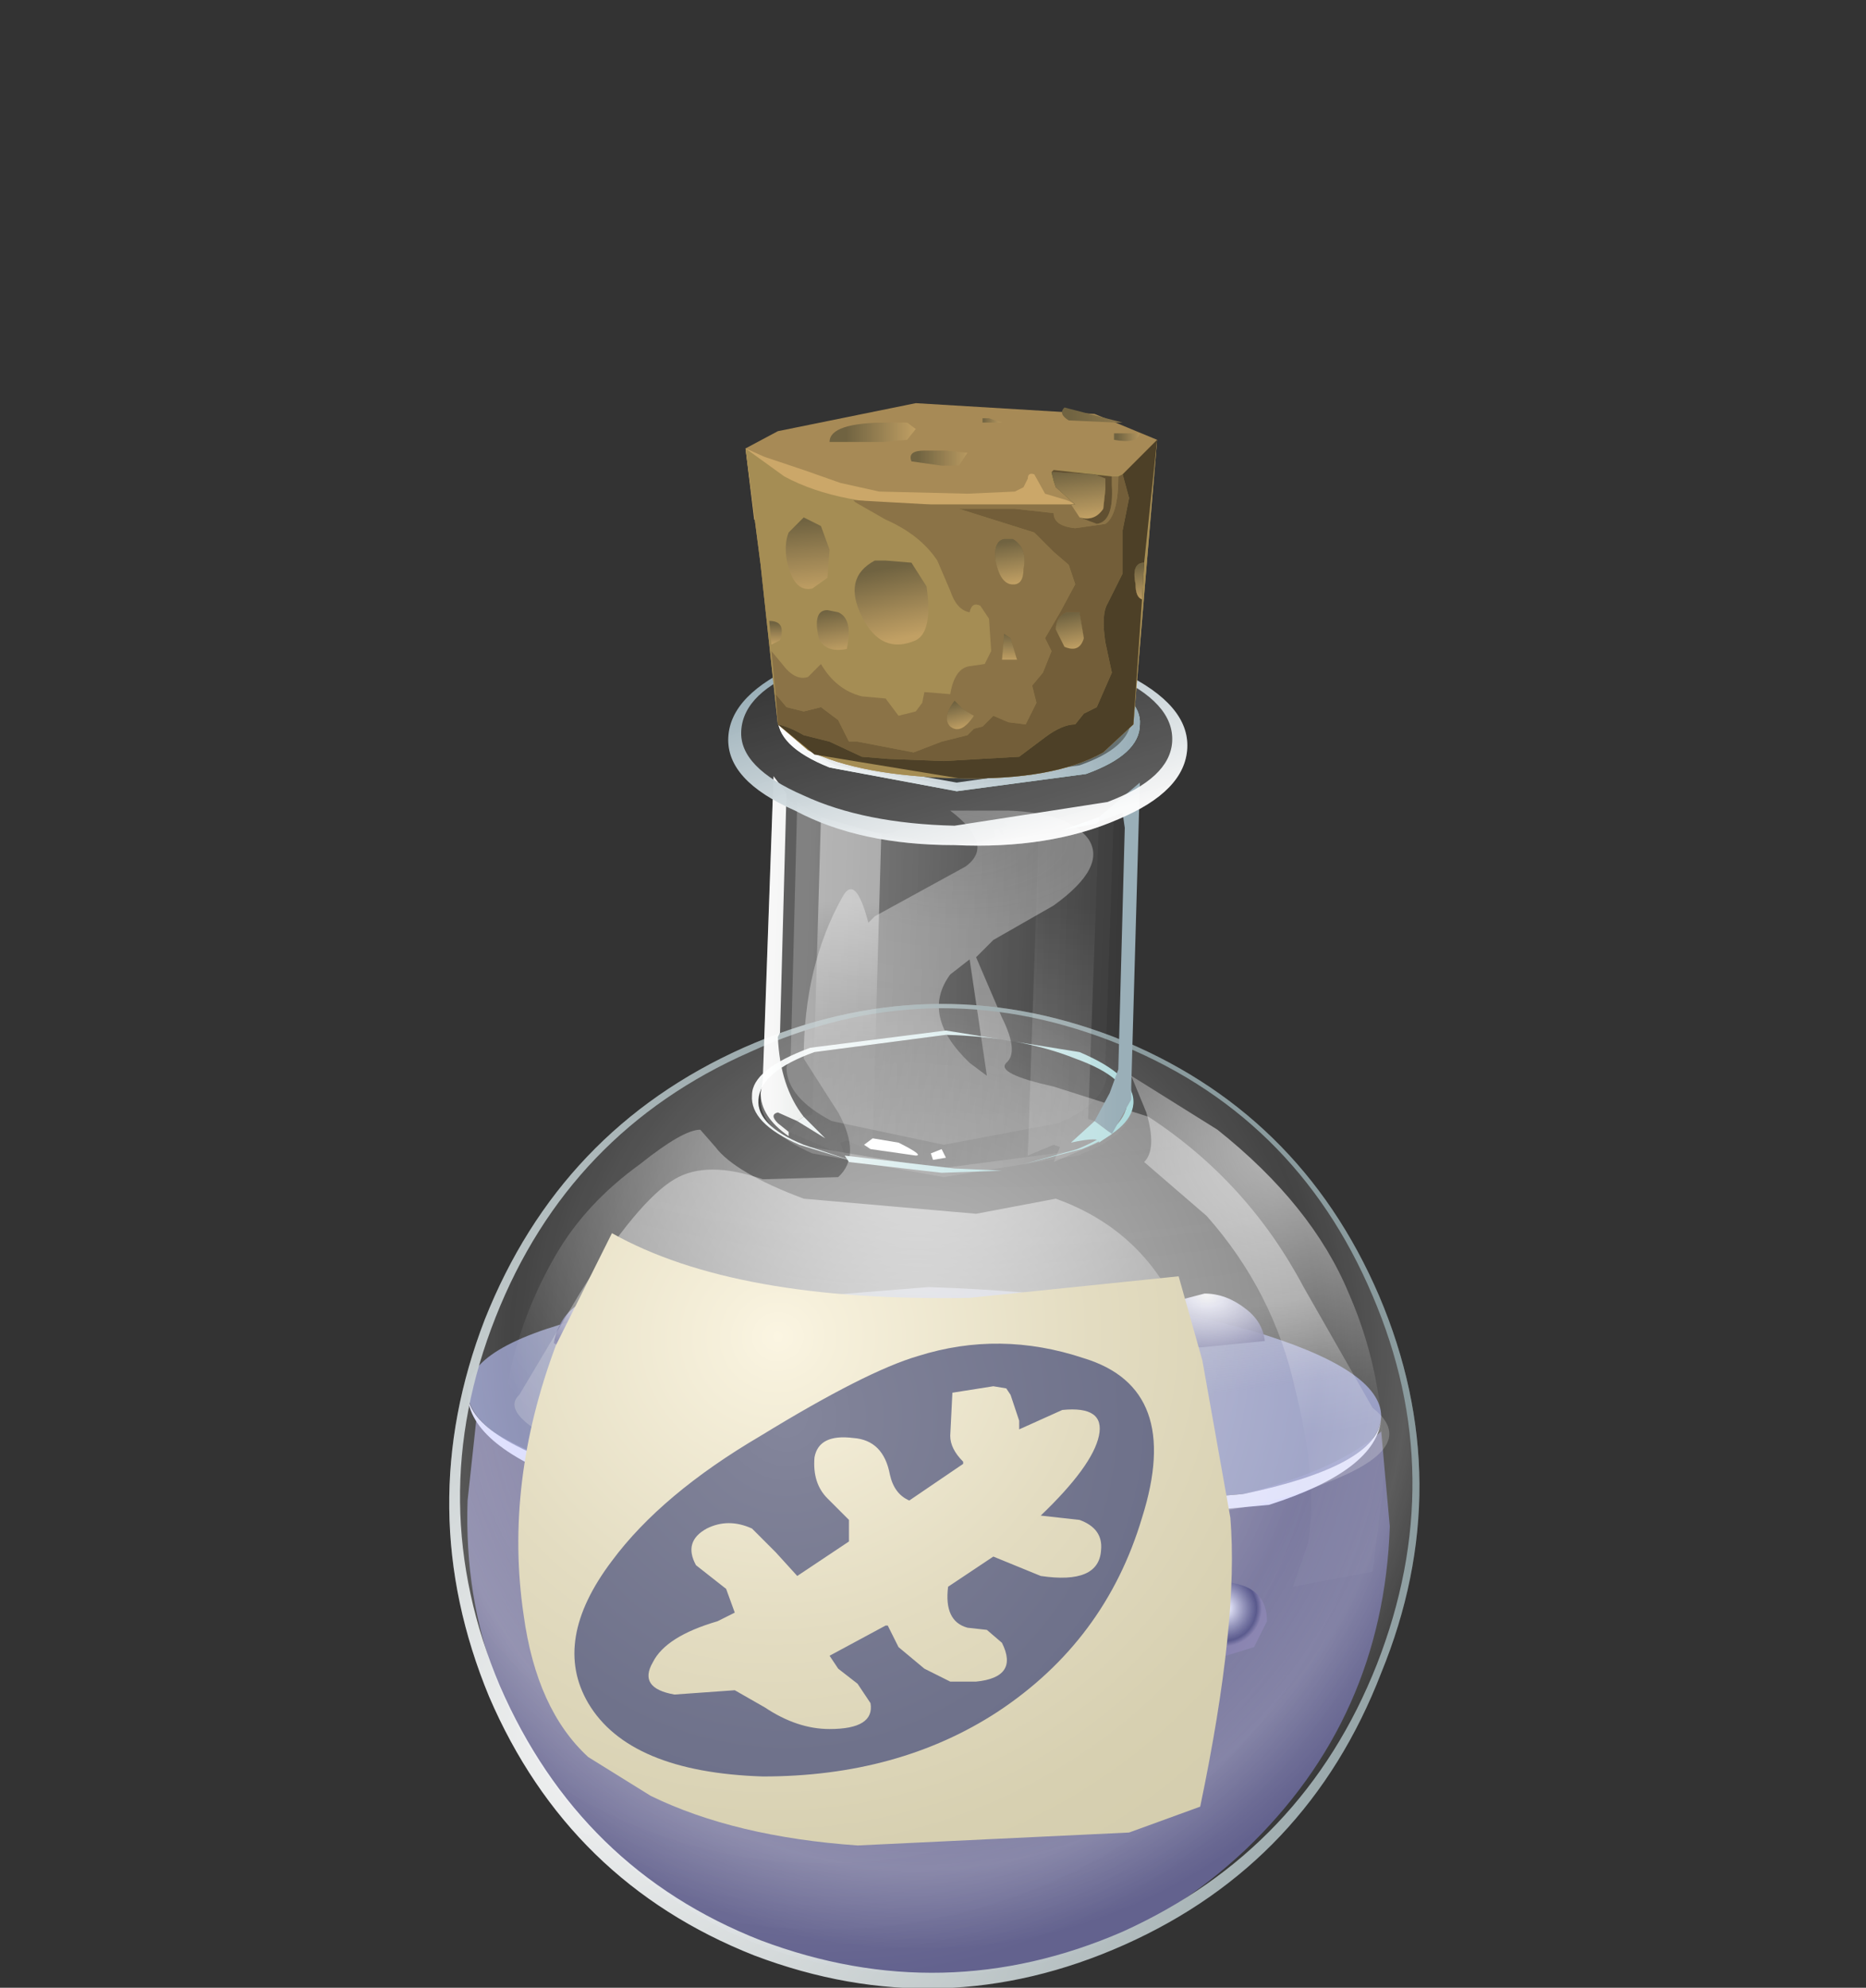 <?xml version="1.0" encoding="UTF-8" standalone="no"?>
<svg xmlns:xlink="http://www.w3.org/1999/xlink" height="46.1px" width="43.3px" xmlns="http://www.w3.org/2000/svg">
  <rect width="100%" height="100%" fill="#333333" stroke="none"/>
  <g transform="matrix(1.0, 0.0, 0.0, 1.0, 0.0, 0.0)">
    <use height="36.85" transform="matrix(1.0, 0.0, 0.0, 1.0, 10.4, 9.25)" width="22.55" xlink:href="#shape0"/>
  </g>
  <defs>
    <g id="shape0" transform="matrix(1.0, 0.0, 0.0, 1.0, -10.4, -9.25)">
      <path d="M10.85 34.8 L11.05 32.95 Q12.45 33.95 15.2 34.6 L21.3 35.4 27.9 34.85 Q30.8 34.3 32.05 33.2 L32.25 35.4 Q32.1 39.85 28.9 42.9 25.65 45.95 21.25 45.8 16.85 45.7 13.8 42.5 10.7 39.25 10.85 34.8" fill="url(#gradient0)" fill-rule="evenodd" stroke="none"/>
      <path d="M32.05 32.85 Q32.0 34.0 28.85 34.65 L21.4 35.25 Q17.0 35.15 13.9 34.25 10.85 33.4 10.85 32.25 10.9 31.15 14.05 30.45 L21.55 29.85 Q25.95 30.0 29.0 30.85 32.05 31.75 32.05 32.85" fill="url(#gradient1)" fill-rule="evenodd" stroke="none"/>
      <path d="M28.85 34.65 Q31.95 34.0 32.05 32.9 31.95 34.1 29.45 34.9 L21.5 35.65 Q16.45 35.55 13.45 34.45 10.9 33.55 10.85 32.35 10.95 33.4 13.9 34.25 17.0 35.15 21.4 35.25 L28.85 34.65" fill="#dbddfe" fill-rule="evenodd" stroke="none"/>
      <path d="M24.0 37.4 Q23.95 37.95 23.5 38.4 L22.45 38.75 Q21.85 38.75 21.4 38.3 20.95 37.85 21.0 37.3 21.0 36.7 21.45 36.3 21.85 35.9 22.5 35.95 23.15 35.95 23.55 36.4 L24.0 37.4" fill="url(#gradient2)" fill-rule="evenodd" stroke="none"/>
      <path d="M14.05 35.85 L13.8 36.45 13.15 36.65 12.55 36.4 Q12.25 36.15 12.25 35.8 L12.55 35.25 Q12.85 35.0 13.2 35.0 L13.85 35.25 14.05 35.85" fill="url(#gradient3)" fill-rule="evenodd" stroke="none"/>
      <path d="M18.05 35.45 L17.75 36.0 17.1 36.25 Q16.25 36.2 16.25 35.4 16.25 35.05 16.55 34.8 L17.2 34.6 Q18.05 34.65 18.05 35.45" fill="url(#gradient4)" fill-rule="evenodd" stroke="none"/>
      <path d="M24.45 33.4 L24.2 34.0 23.55 34.2 22.9 34.0 22.65 33.4 Q22.65 33.0 22.95 32.8 L23.6 32.6 24.2 32.8 24.45 33.4" fill="url(#gradient5)" fill-rule="evenodd" stroke="none"/>
      <path d="M18.8 40.0 Q18.75 40.6 18.3 41.0 17.85 41.4 17.25 41.4 16.65 41.35 16.25 40.95 15.8 40.5 15.8 39.95 15.85 39.35 16.25 38.95 16.7 38.55 17.3 38.6 17.95 38.6 18.35 39.0 L18.8 40.0" fill="url(#gradient6)" fill-rule="evenodd" stroke="none"/>
      <path d="M29.4 37.6 L29.1 38.2 28.45 38.4 Q27.6 38.35 27.6 37.55 27.6 37.2 27.85 36.95 28.15 36.7 28.5 36.7 29.4 36.8 29.4 37.6" fill="url(#gradient7)" fill-rule="evenodd" stroke="none"/>
      <path d="M14.2 31.5 Q13.4 31.5 12.85 31.15 12.95 30.6 13.35 30.3 13.75 29.95 14.25 30.0 L15.15 30.4 15.6 31.3 14.2 31.5" fill="url(#gradient8)" fill-rule="evenodd" stroke="none"/>
      <path d="M23.55 33.4 L22.45 33.05 22.85 32.4 Q23.2 32.15 23.6 32.2 L24.3 32.45 24.65 33.2 23.55 33.4" fill="url(#gradient9)" fill-rule="evenodd" stroke="none"/>
      <path d="M19.8 34.6 Q18.7 34.6 18.2 34.2 18.35 33.6 18.8 33.2 19.25 32.8 19.85 32.8 20.45 32.85 20.9 33.3 L21.45 34.4 19.8 34.6" fill="url(#gradient10)" fill-rule="evenodd" stroke="none"/>
      <path d="M27.85 31.25 L26.45 30.95 27.0 30.25 27.95 30.0 Q28.45 30.0 28.9 30.35 29.3 30.65 29.35 31.1 L27.85 31.25" fill="url(#gradient11)" fill-rule="evenodd" stroke="none"/>
      <path d="M22.9 24.95 L22.5 22.25 22.05 22.6 Q21.35 23.55 22.5 24.65 L22.9 24.95 M22.05 18.8 L23.4 18.8 Q24.8 18.85 25.25 19.45 25.7 20.1 24.45 21.0 L23.05 21.8 22.65 22.2 23.25 23.6 Q23.65 24.4 23.35 24.65 23.1 24.9 24.45 25.2 L26.65 25.9 Q28.95 27.4 30.25 29.85 L31.85 32.65 Q33.0 33.55 30.75 34.4 28.1 35.5 22.6 35.35 17.25 35.2 14.05 33.95 11.45 32.9 12.05 32.35 L13.45 30.0 Q14.8 27.85 15.65 27.35 16.4 26.9 17.7 27.35 L19.45 27.3 Q20.0 26.8 19.45 25.8 L18.65 24.55 Q18.65 22.4 19.55 20.8 19.85 20.25 20.15 21.4 L20.3 21.25 22.4 20.1 Q23.1 19.6 22.05 18.8" fill="url(#gradient12)" fill-rule="evenodd" stroke="none"/>
      <path d="M11.25 30.6 Q13.0 26.2 17.25 24.3 21.55 22.4 25.85 24.05 30.15 25.75 32.0 30.05 33.85 34.4 32.05 38.8 30.35 43.2 26.1 45.1 21.85 47.0 17.5 45.35 13.2 43.65 11.35 39.35 9.55 35.0 11.25 30.6" fill="url(#gradient13)" fill-rule="evenodd" stroke="none"/>
      <path d="M31.95 38.6 Q33.65 34.25 31.85 30.05 30.05 25.8 25.8 24.15 21.55 22.5 17.4 24.4 13.2 26.25 11.5 30.55 9.8 34.85 11.6 39.1 13.45 43.35 17.65 45.0 21.9 46.6 26.05 44.8 30.25 42.9 31.95 38.6 M11.35 39.35 Q9.55 35.0 11.25 30.6 13.0 26.2 17.25 24.3 21.55 22.4 25.85 24.05 30.15 25.75 32.0 30.05 33.85 34.4 32.05 38.8 30.35 43.2 26.1 45.1 21.85 47.0 17.5 45.35 13.2 43.65 11.35 39.35" fill="url(#gradient14)" fill-rule="evenodd" stroke="none"/>
      <path d="M22.65 28.15 L24.5 27.8 Q27.15 28.75 27.8 31.8 28.1 33.3 27.9 34.65 L27.85 36.0 Q27.5 37.45 26.55 38.45 23.4 41.65 14.55 38.7 11.9 37.8 11.65 34.5 11.45 31.6 12.9 29.1 13.6 27.9 14.85 27.0 15.85 26.2 16.25 26.2 L16.6 26.6 Q17.05 27.2 18.65 27.8 L22.65 28.15" fill="url(#gradient15)" fill-rule="evenodd" stroke="none"/>
      <path d="M26.55 26.95 Q26.85 26.65 26.6 25.8 L26.25 24.95 28.25 26.2 Q30.45 27.95 31.3 30.0 32.2 32.05 32.1 34.45 L31.85 36.45 30.0 36.8 30.35 35.8 Q30.6 34.4 30.05 32.2 29.55 29.95 28.0 28.2 L26.55 26.95" fill="url(#gradient16)" fill-rule="evenodd" stroke="none"/>
      <path d="M25.05 24.4 Q26.35 24.95 26.3 25.6 26.25 26.2 25.1 26.65 L23.75 27.0 25.0 26.65 Q26.1 26.2 26.15 25.6 26.2 25.0 24.95 24.55 23.7 24.05 21.95 24.0 L18.9 24.4 Q17.65 24.85 17.6 25.5 17.55 26.1 18.65 26.55 L19.85 26.95 18.55 26.55 Q17.4 26.05 17.45 25.4 17.45 24.8 18.8 24.3 L21.95 23.9 25.05 24.4" fill="url(#gradient17)" fill-rule="evenodd" stroke="none"/>
      <path d="M26.15 25.6 Q26.1 26.25 24.85 26.7 L21.8 27.1 18.8 26.6 Q17.55 26.15 17.6 25.5 17.65 24.85 18.9 24.4 L21.95 24.0 Q23.7 24.05 24.95 24.55 26.2 25.0 26.15 25.6" fill="url(#gradient18)" fill-rule="evenodd" stroke="none"/>
      <path d="M18.45 18.8 Q16.85 18.1 16.9 17.1 16.95 16.1 18.55 15.4 L22.3 14.8 Q24.5 14.85 26.05 15.6 27.6 16.35 27.55 17.35 27.5 18.35 25.95 19.0 24.35 19.7 22.15 19.6 19.95 19.6 18.45 18.8 M19.25 15.5 Q18.05 16.0 18.05 16.6 18.0 17.3 19.25 17.8 L22.2 18.35 25.2 17.95 Q26.45 17.5 26.45 16.8 26.5 16.15 25.25 15.6 L22.3 15.1 19.25 15.5" fill="url(#gradient19)" fill-rule="evenodd" stroke="none"/>
      <path d="M24.95 19.25 Q26.15 18.85 26.45 18.2 L26.25 25.3 26.3 25.6 Q26.25 26.35 25.0 26.8 L21.9 27.3 18.85 26.75 Q17.6 26.2 17.65 25.45 L17.7 25.15 17.95 18.05 Q18.2 18.7 19.4 19.15 L22.15 19.6 24.95 19.25" fill="url(#gradient20)" fill-rule="evenodd" stroke="none"/>
      <path d="M22.15 19.55 Q24.45 19.6 25.85 18.8 L25.65 24.6 25.7 24.85 Q25.65 25.6 24.55 26.05 L21.9 26.55 19.3 26.0 Q18.25 25.45 18.25 24.75 L18.35 24.45 18.5 18.6 Q19.75 19.5 22.15 19.55" fill="url(#gradient21)" fill-rule="evenodd" stroke="none"/>
      <path d="M23.25 27.15 L21.85 27.2 19.7 26.95 19.6 26.8 22.15 27.1 23.25 27.15" fill="url(#gradient22)" fill-rule="evenodd" stroke="none"/>
      <path d="M17.95 18.0 L18.25 18.4 18.1 23.95 18.05 24.05 Q18.1 25.2 18.65 25.9 L18.5 26.0 18.05 25.8 Q17.85 25.85 18.05 26.05 L18.3 26.25 18.3 26.35 Q17.65 25.9 17.65 25.35 L17.7 25.05 17.95 18.0" fill="url(#gradient23)" fill-rule="evenodd" stroke="none"/>
      <path d="M25.5 18.95 L26.45 18.15 26.25 25.2 26.25 25.5 25.8 26.3 25.4 26.0 25.75 25.35 25.95 24.8 26.1 19.2 26.05 18.85 25.5 19.05 25.5 18.95" fill="url(#gradient24)" fill-rule="evenodd" stroke="none"/>
      <path d="M19.05 18.95 L20.45 19.35 20.25 26.4 20.05 26.55 20.2 26.65 20.2 26.7 19.65 26.45 19.5 26.5 19.6 26.8 18.3 26.25 18.5 26.0 19.15 26.4 18.65 25.9 18.85 25.85 19.05 18.95" fill="url(#gradient25)" fill-rule="evenodd" stroke="none"/>
      <path d="M19.15 26.4 L18.5 26.0 18.65 25.9 19.15 26.4" fill="url(#gradient26)" fill-rule="evenodd" stroke="none"/>
      <path d="M19.15 26.4 L18.5 26.0 18.65 25.9 19.15 26.4" fill="url(#gradient27)" fill-rule="evenodd" stroke="none"/>
      <path d="M25.45 19.1 L25.5 19.05 25.25 25.95 25.4 26.0 24.85 26.5 Q25.55 26.35 25.5 26.5 L24.45 26.95 24.6 26.6 24.45 26.55 23.85 26.8 24.1 19.4 24.65 19.25 25.45 19.1" fill="url(#gradient28)" fill-rule="evenodd" stroke="none"/>
      <path d="M25.45 19.1 L24.65 19.25 25.5 18.95 25.5 19.05 25.45 19.1" fill="url(#gradient29)" fill-rule="evenodd" stroke="none"/>
      <path d="M25.45 19.1 L24.65 19.25 25.5 18.95 25.5 19.05 25.45 19.1" fill="url(#gradient30)" fill-rule="evenodd" stroke="none"/>
      <path d="M25.4 26.0 L25.8 26.3 25.5 26.5 Q25.55 26.35 24.85 26.5 L25.4 26.0" fill="url(#gradient31)" fill-rule="evenodd" stroke="none"/>
      <path d="M25.4 26.0 L25.8 26.3 25.5 26.5 Q25.55 26.35 24.85 26.5 L25.4 26.0" fill="url(#gradient32)" fill-rule="evenodd" stroke="none"/>
      <path d="M20.05 26.55 L20.25 26.4 20.85 26.5 Q21.45 26.8 21.25 26.8 L20.2 26.65 20.05 26.55" fill="#ffffff" fill-rule="evenodd" stroke="none"/>
      <path d="M21.65 26.9 L21.6 26.75 21.85 26.65 21.95 26.85 21.65 26.9" fill="#ffffff" fill-rule="evenodd" stroke="none"/>
      <path d="M26.45 16.8 Q26.45 17.5 25.2 17.95 L22.2 18.35 19.25 17.8 Q18.0 17.3 18.05 16.6 18.05 16.0 19.25 15.5 L22.3 15.1 25.25 15.6 Q26.5 16.15 26.45 16.8" fill="url(#gradient33)" fill-rule="evenodd" stroke="none"/>
      <path d="M18.45 18.8 Q16.85 18.1 16.9 17.1 16.95 16.1 18.55 15.4 L22.3 14.8 Q24.5 14.85 26.05 15.6 27.6 16.35 27.55 17.35 27.5 18.35 25.95 19.0 24.35 19.7 22.15 19.6 19.95 19.6 18.45 18.8 M18.7 15.5 Q17.25 16.05 17.2 16.95 17.15 17.8 18.65 18.45 20.05 19.1 22.15 19.15 L25.7 18.6 Q27.15 18.05 27.2 17.2 27.25 16.3 25.8 15.65 24.35 15.0 22.25 14.95 20.2 14.9 18.7 15.5" fill="url(#gradient34)" fill-rule="evenodd" stroke="none"/>
      <path d="M19.25 17.8 Q18.0 17.3 18.05 16.6 18.05 16.0 19.25 15.5 L20.95 15.2 19.45 15.5 Q18.25 15.95 18.25 16.6 18.2 17.2 19.4 17.75 L22.25 18.25 25.05 17.85 Q26.25 17.4 26.3 16.8 26.3 16.15 25.2 15.65 L23.25 15.2 25.35 15.65 Q26.5 16.2 26.45 16.8 26.45 17.5 25.2 17.95 L22.2 18.35 19.25 17.8" fill="url(#gradient35)" fill-rule="evenodd" stroke="none"/>
      <path d="M19.25 17.8 Q18.0 17.3 18.05 16.6 18.05 16.0 19.25 15.5 L21.0 15.2 19.45 15.5 Q18.3 15.9 18.25 16.55 18.25 17.2 19.4 17.65 L22.2 18.15 25.05 17.75 Q26.2 17.35 26.25 16.7 26.25 16.05 25.05 15.6 L23.45 15.2 25.25 15.6 Q26.5 16.15 26.45 16.8 26.45 17.5 25.2 17.95 L22.2 18.35 19.25 17.8" fill="url(#gradient36)" fill-rule="evenodd" stroke="none"/>
      <path d="M21.25 9.35 L25.4 9.6 26.85 10.2 26.3 16.8 25.6 17.45 Q24.45 18.1 22.25 18.05 19.95 18.0 18.75 17.4 L18.05 16.8 17.65 13.1 17.3 10.4 18.05 10.0 21.25 9.35" fill="#a78a56" fill-rule="evenodd" stroke="none"/>
      <path d="M22.45 11.45 L23.55 11.4 23.75 11.3 23.85 11.1 Q23.85 10.95 24.0 11.0 L24.25 11.45 24.75 11.6 Q25.05 11.7 25.0 11.95 25.0 12.4 24.1 12.6 L22.8 12.9 21.45 12.95 18.7 12.65 17.5 12.05 17.3 10.4 17.75 10.6 18.65 10.9 19.5 11.2 20.4 11.4 22.45 11.45" fill="#cba769" fill-rule="evenodd" stroke="none"/>
      <path d="M21.05 9.8 L21.25 9.95 21.05 10.2 20.5 10.25 19.25 10.25 Q19.25 9.8 20.6 9.8 L21.05 9.8" fill="url(#gradient37)" fill-rule="evenodd" stroke="none"/>
      <path d="M21.15 10.7 Q21.05 10.45 21.45 10.45 L21.95 10.45 22.45 10.5 22.25 10.8 21.85 10.8 21.15 10.7" fill="url(#gradient38)" fill-rule="evenodd" stroke="none"/>
      <path d="M22.8 9.7 L22.95 9.7 23.25 9.8 22.8 9.8 22.8 9.7" fill="url(#gradient39)" fill-rule="evenodd" stroke="none"/>
      <path d="M24.8 9.75 Q24.55 9.6 24.7 9.45 L26.05 9.8 25.9 9.8 24.8 9.75" fill="url(#gradient40)" fill-rule="evenodd" stroke="none"/>
      <path d="M25.85 10.2 L25.85 10.05 26.45 10.05 Q26.4 10.3 25.85 10.2" fill="url(#gradient41)" fill-rule="evenodd" stroke="none"/>
      <path d="M21.6 11.7 L24.95 11.7 24.6 11.4 Q24.25 11.0 24.45 10.9 L25.25 10.9 25.85 11.05 Q26.6 10.85 26.85 10.2 L26.3 16.8 25.6 17.45 Q24.45 18.1 22.25 18.05 19.95 18.0 18.75 17.4 L18.05 16.8 17.65 13.1 17.3 10.4 18.2 11.05 Q19.5 11.75 21.6 11.7" fill="#a58d54" fill-rule="evenodd" stroke="none"/>
      <path d="M22.6 16.6 L22.35 16.45 22.15 16.25 Q21.85 16.65 22.05 16.85 22.3 17.05 22.6 16.6 M23.3 14.7 L23.25 15.3 23.6 15.3 23.45 14.8 23.3 14.7 M23.3 12.5 Q23.05 12.55 23.1 13.0 23.2 13.5 23.45 13.55 23.75 13.6 23.75 13.2 23.85 12.7 23.5 12.5 L23.3 12.5 M25.8 11.05 L25.95 11.05 Q25.95 11.95 25.65 12.15 L24.95 12.25 Q24.45 12.2 24.45 11.9 L23.55 11.8 22.25 11.8 24.0 12.35 24.45 12.8 24.8 13.1 24.95 13.55 24.6 14.2 24.25 14.8 24.4 15.1 24.2 15.6 23.95 15.9 24.05 16.3 23.8 16.8 23.4 16.75 23.05 16.6 22.8 16.85 22.6 16.9 22.45 17.05 21.85 17.2 21.2 17.45 19.9 17.2 19.7 17.2 19.6 17.0 19.45 16.7 19.05 16.4 18.65 16.5 18.25 16.4 18.0 16.1 17.9 15.1 18.15 15.4 Q18.45 15.8 18.75 15.7 L19.05 15.4 Q19.4 16.0 20.0 16.15 L20.55 16.2 20.85 16.6 21.25 16.5 21.4 16.3 21.45 16.05 22.05 16.1 Q22.15 15.5 22.5 15.45 L22.85 15.4 23.0 15.1 22.95 14.35 22.75 14.05 Q22.55 13.95 22.5 14.2 22.2 14.15 22.05 13.7 L21.75 13.0 Q21.35 12.4 20.55 12.05 L19.85 11.65 19.8 11.6 21.6 11.7 24.85 11.7 25.05 12.0 25.45 12.15 Q25.85 12.1 25.8 11.25 L25.8 11.05" fill="#8b7347" fill-rule="evenodd" stroke="none"/>
      <path d="M25.4 11.0 L24.4 10.95 24.45 10.9 25.8 11.05 25.8 11.25 Q25.85 12.1 25.45 12.15 L25.05 12.0 Q25.4 12.1 25.6 11.8 L25.65 11.35 25.65 11.1 25.4 11.0" fill="#615031" fill-rule="evenodd" stroke="none"/>
      <path d="M25.05 14.2 L24.75 14.2 Q24.5 14.3 24.5 14.6 L24.7 15.0 Q25.05 15.15 25.15 14.8 L25.05 14.2 M25.95 11.05 L26.05 11.0 26.2 11.55 26.05 12.3 26.05 13.3 25.7 14.0 Q25.55 14.25 25.65 14.9 L25.8 15.6 25.45 16.4 25.15 16.55 24.95 16.8 Q24.65 16.8 24.25 17.1 L23.65 17.55 21.9 17.65 20.6 17.6 20.0 17.55 19.25 17.2 18.65 17.05 Q18.3 16.85 18.05 16.8 L18.0 16.1 18.25 16.4 18.65 16.5 19.05 16.4 19.45 16.7 19.6 17.0 19.7 17.2 19.9 17.2 21.2 17.45 21.85 17.2 22.45 17.05 22.6 16.9 22.8 16.85 23.05 16.6 23.4 16.75 23.8 16.8 24.05 16.3 23.95 15.9 24.2 15.6 24.4 15.1 24.25 14.8 24.6 14.2 24.95 13.55 24.8 13.1 24.45 12.8 24.0 12.35 22.25 11.8 23.55 11.8 24.45 11.9 Q24.45 12.2 24.95 12.25 L25.65 12.15 Q25.95 11.95 25.95 11.05" fill="#735e39" fill-rule="evenodd" stroke="none"/>
      <path d="M26.2 11.55 L26.05 11.0 26.85 10.2 26.55 13.05 Q26.25 13.05 26.35 13.55 26.35 13.85 26.5 13.9 L26.3 16.8 25.6 17.45 Q24.45 18.1 22.25 18.05 L18.9 17.5 18.05 16.8 Q18.3 16.85 18.65 17.05 L19.25 17.2 20.0 17.55 20.6 17.6 21.9 17.65 23.65 17.55 24.25 17.1 Q24.65 16.8 24.95 16.8 L25.15 16.55 25.45 16.4 25.8 15.6 25.65 14.9 Q25.55 14.25 25.7 14.0 L26.05 13.3 26.05 12.3 26.2 11.55" fill="#4d4027" fill-rule="evenodd" stroke="none"/>
      <path d="M18.85 13.65 Q18.4 13.75 18.25 12.95 18.2 12.6 18.3 12.35 L18.65 12.0 19.05 12.2 19.25 12.75 19.2 13.4 18.85 13.65" fill="url(#gradient42)" fill-rule="evenodd" stroke="none"/>
      <path d="M21.25 14.85 Q20.45 15.2 20.0 14.3 19.55 13.4 20.3 13.0 L20.55 13.0 21.15 13.05 21.5 13.6 Q21.65 14.65 21.25 14.85" fill="url(#gradient43)" fill-rule="evenodd" stroke="none"/>
      <path d="M19.0 14.8 Q18.85 14.15 19.2 14.15 L19.45 14.2 Q19.8 14.35 19.65 15.05 19.15 15.15 19.0 14.8" fill="url(#gradient44)" fill-rule="evenodd" stroke="none"/>
      <path d="M17.85 14.4 Q18.25 14.4 18.1 14.85 L17.9 14.95 17.85 14.4" fill="url(#gradient45)" fill-rule="evenodd" stroke="none"/>
      <path d="M23.45 13.55 Q23.2 13.5 23.1 13.0 23.05 12.55 23.3 12.5 L23.5 12.5 Q23.85 12.7 23.75 13.2 23.75 13.6 23.45 13.55" fill="#705c39" fill-rule="evenodd" stroke="none"/>
      <path d="M23.45 13.55 Q23.2 13.5 23.1 13.0 23.05 12.55 23.3 12.5 L23.5 12.5 Q23.85 12.7 23.75 13.2 23.75 13.6 23.45 13.55" fill="url(#gradient46)" fill-rule="evenodd" stroke="none"/>
      <path d="M23.45 14.8 L23.6 15.3 23.25 15.3 23.3 14.7 23.45 14.8" fill="#705c39" fill-rule="evenodd" stroke="none"/>
      <path d="M23.45 14.8 L23.6 15.3 23.25 15.3 23.3 14.7 23.45 14.8" fill="url(#gradient47)" fill-rule="evenodd" stroke="none"/>
      <path d="M22.35 16.45 L22.6 16.6 Q22.3 17.05 22.05 16.85 21.85 16.65 22.15 16.25 L22.35 16.45" fill="#705c39" fill-rule="evenodd" stroke="none"/>
      <path d="M22.35 16.45 L22.6 16.6 Q22.3 17.05 22.05 16.85 21.85 16.65 22.15 16.25 L22.35 16.45" fill="url(#gradient48)" fill-rule="evenodd" stroke="none"/>
      <path d="M24.75 14.2 L25.05 14.2 25.15 14.8 Q25.05 15.15 24.7 15.0 L24.5 14.6 Q24.5 14.3 24.75 14.2" fill="#615031" fill-rule="evenodd" stroke="none"/>
      <path d="M24.75 14.2 L25.05 14.2 25.15 14.8 Q25.05 15.15 24.7 15.0 L24.5 14.6 Q24.5 14.3 24.75 14.2" fill="url(#gradient49)" fill-rule="evenodd" stroke="none"/>
      <path d="M26.35 13.55 Q26.25 13.05 26.55 13.05 L26.5 13.9 Q26.35 13.85 26.35 13.55" fill="#4d4027" fill-rule="evenodd" stroke="none"/>
      <path d="M26.35 13.55 Q26.25 13.05 26.55 13.05 L26.5 13.9 Q26.35 13.85 26.35 13.55" fill="url(#gradient50)" fill-rule="evenodd" stroke="none"/>
      <path d="M24.45 11.15 L24.4 10.95 25.4 11.0 25.65 11.1 25.65 11.35 25.6 11.8 Q25.4 12.1 25.05 12.0 L24.85 11.7 24.95 11.7 24.5 11.3 24.45 11.15" fill="#615031" fill-rule="evenodd" stroke="none"/>
      <path d="M24.45 11.15 L24.4 10.95 25.4 11.0 25.65 11.1 25.65 11.35 25.6 11.8 Q25.4 12.1 25.05 12.0 L24.85 11.7 24.95 11.7 24.5 11.3 24.45 11.15" fill="url(#gradient51)" fill-rule="evenodd" stroke="none"/>
      <path d="M14.2 28.6 Q17.05 30.2 22.5 30.1 L27.35 29.6 27.9 31.55 28.55 35.2 Q28.75 37.6 27.85 41.9 L26.2 42.5 19.9 42.8 Q17.05 42.6 15.1 41.65 L13.65 40.75 Q12.45 39.65 12.15 37.45 11.7 34.4 12.9 31.2 L14.2 28.6" fill="url(#gradient52)" fill-rule="evenodd" stroke="none"/>
      <path d="M18.9 33.8 Q18.85 34.4 19.2 34.75 L19.7 35.25 19.7 35.75 18.5 36.55 18.0 36.0 17.45 35.45 Q16.9 35.2 16.4 35.45 15.85 35.75 16.15 36.3 L16.85 36.85 17.05 37.4 16.65 37.6 Q15.45 37.95 15.15 38.55 14.8 39.15 15.65 39.3 L17.05 39.2 17.75 39.6 Q18.5 40.1 19.25 40.1 20.3 40.1 20.2 39.5 L19.9 39.05 19.45 38.7 19.25 38.4 20.55 37.7 20.6 37.7 20.85 38.2 21.45 38.7 22.05 39.0 22.65 39.0 Q23.65 38.9 23.25 38.1 L22.9 37.8 22.45 37.75 Q21.9 37.6 22.0 36.8 L23.05 36.1 24.15 36.55 Q25.5 36.75 25.55 35.95 25.6 35.45 25.05 35.25 L24.15 35.15 Q25.35 34.0 25.5 33.3 25.65 32.6 24.65 32.7 L23.65 33.15 23.65 32.95 23.45 32.35 23.35 32.2 23.05 32.15 22.1 32.3 22.05 33.3 Q22.05 33.6 22.35 33.9 L22.35 33.95 21.1 34.8 Q20.75 34.65 20.65 34.2 20.5 33.4 19.8 33.35 19.0 33.25 18.9 33.8 M21.3 31.45 Q23.2 30.85 25.15 31.5 27.45 32.2 26.5 35.2 25.65 38.05 23.15 39.7 20.85 41.2 17.7 41.2 14.6 41.1 13.65 39.5 12.8 38.05 14.2 36.2 15.35 34.65 17.65 33.3 20.1 31.8 21.3 31.45" fill="url(#gradient53)" fill-rule="evenodd" stroke="none"/>
    </g>
    <radialGradient cx="0" cy="0" gradientTransform="matrix(0.007, 0.016, 0.016, -0.007, 19.15, 31.7)" gradientUnits="userSpaceOnUse" id="gradient0" r="819.2" spreadMethod="pad">
      <stop offset="0.0" stop-color="#dedafe" stop-opacity="0.667"/>
      <stop offset="0.988" stop-color="#67669b" stop-opacity="0.847"/>
    </radialGradient>
    <radialGradient cx="0" cy="0" gradientTransform="matrix(0.005, 0.012, 0.012, -0.006, 19.05, 29.3)" gradientUnits="userSpaceOnUse" id="gradient1" r="819.2" spreadMethod="pad">
      <stop offset="0.0" stop-color="#bac0d8" stop-opacity="0.667"/>
      <stop offset="0.988" stop-color="#8e95ce" stop-opacity="0.847"/>
    </radialGradient>
    <radialGradient cx="0" cy="0" gradientTransform="matrix(6.0E-4, 0.002, 0.002, -6.0E-4, 22.3, 36.9)" gradientUnits="userSpaceOnUse" id="gradient2" r="819.2" spreadMethod="pad">
      <stop offset="0.0" stop-color="#ffffff"/>
      <stop offset="0.165" stop-color="#dbdcf4"/>
      <stop offset="0.859" stop-color="#40407c" stop-opacity="0.847"/>
      <stop offset="1.0" stop-color="#7d76aa" stop-opacity="0.847"/>
    </radialGradient>
    <radialGradient cx="0" cy="0" gradientTransform="matrix(3.0E-4, 0.001, 0.001, -3.0E-4, 13.05, 35.6)" gradientUnits="userSpaceOnUse" id="gradient3" r="819.2" spreadMethod="pad">
      <stop offset="0.0" stop-color="#ffffff"/>
      <stop offset="0.165" stop-color="#dbdcf4"/>
      <stop offset="0.859" stop-color="#40407c" stop-opacity="0.847"/>
      <stop offset="1.0" stop-color="#7d76aa" stop-opacity="0.847"/>
    </radialGradient>
    <radialGradient cx="0" cy="0" gradientTransform="matrix(3.0E-4, 0.001, 0.001, -3.0E-4, 17.05, 35.2)" gradientUnits="userSpaceOnUse" id="gradient4" r="819.2" spreadMethod="pad">
      <stop offset="0.0" stop-color="#ffffff"/>
      <stop offset="0.165" stop-color="#dbdcf4"/>
      <stop offset="0.859" stop-color="#40407c" stop-opacity="0.847"/>
      <stop offset="1.0" stop-color="#7d76aa" stop-opacity="0.847"/>
    </radialGradient>
    <radialGradient cx="0" cy="0" gradientTransform="matrix(3.0E-4, 0.001, 0.001, -3.0E-4, 23.45, 33.15)" gradientUnits="userSpaceOnUse" id="gradient5" r="819.2" spreadMethod="pad">
      <stop offset="0.0" stop-color="#ffffff"/>
      <stop offset="0.165" stop-color="#dbdcf4"/>
      <stop offset="0.859" stop-color="#40407c" stop-opacity="0.847"/>
      <stop offset="1.0" stop-color="#7d76aa" stop-opacity="0.847"/>
    </radialGradient>
    <radialGradient cx="0" cy="0" gradientTransform="matrix(6.0E-4, 0.002, 0.002, -6.0E-4, 17.1, 39.55)" gradientUnits="userSpaceOnUse" id="gradient6" r="819.2" spreadMethod="pad">
      <stop offset="0.0" stop-color="#ffffff"/>
      <stop offset="0.165" stop-color="#dbdcf4"/>
      <stop offset="0.859" stop-color="#40407c" stop-opacity="0.847"/>
      <stop offset="1.0" stop-color="#7d76aa" stop-opacity="0.847"/>
    </radialGradient>
    <radialGradient cx="0" cy="0" gradientTransform="matrix(4.0E-4, 0.001, 0.001, -4.0E-4, 28.4, 37.3)" gradientUnits="userSpaceOnUse" id="gradient7" r="819.2" spreadMethod="pad">
      <stop offset="0.0" stop-color="#ffffff"/>
      <stop offset="0.165" stop-color="#dbdcf4"/>
      <stop offset="0.859" stop-color="#40407c" stop-opacity="0.847"/>
      <stop offset="1.0" stop-color="#7d76aa" stop-opacity="0.847"/>
    </radialGradient>
    <radialGradient cx="0" cy="0" gradientTransform="matrix(-1.0E-4, 0.002, 0.003, 2.0E-4, 14.25, 30.05)" gradientUnits="userSpaceOnUse" id="gradient8" r="819.2" spreadMethod="pad">
      <stop offset="0.0" stop-color="#ffffff"/>
      <stop offset="0.165" stop-color="#dbdcf4"/>
      <stop offset="0.859" stop-color="#40407c" stop-opacity="0.847"/>
      <stop offset="1.0" stop-color="#7d76aa" stop-opacity="0.847"/>
    </radialGradient>
    <radialGradient cx="0" cy="0" gradientTransform="matrix(-1.0E-4, 0.001, 0.002, 2.0E-4, 23.65, 32.2)" gradientUnits="userSpaceOnUse" id="gradient9" r="819.2" spreadMethod="pad">
      <stop offset="0.0" stop-color="#ffffff"/>
      <stop offset="0.165" stop-color="#dbdcf4"/>
      <stop offset="0.859" stop-color="#40407c" stop-opacity="0.847"/>
      <stop offset="1.0" stop-color="#7d76aa" stop-opacity="0.847"/>
    </radialGradient>
    <radialGradient cx="0" cy="0" gradientTransform="matrix(-2.0E-4, 0.002, 0.004, 3.0E-4, 19.9, 32.9)" gradientUnits="userSpaceOnUse" id="gradient10" r="819.2" spreadMethod="pad">
      <stop offset="0.0" stop-color="#ffffff"/>
      <stop offset="0.165" stop-color="#dbdcf4"/>
      <stop offset="0.859" stop-color="#40407c" stop-opacity="0.847"/>
      <stop offset="1.0" stop-color="#7d76aa" stop-opacity="0.847"/>
    </radialGradient>
    <radialGradient cx="0" cy="0" gradientTransform="matrix(-1.0E-4, 0.002, 0.003, 2.0E-4, 28.0, 30.05)" gradientUnits="userSpaceOnUse" id="gradient11" r="819.2" spreadMethod="pad">
      <stop offset="0.0" stop-color="#ffffff"/>
      <stop offset="0.165" stop-color="#dbdcf4"/>
      <stop offset="0.859" stop-color="#40407c" stop-opacity="0.847"/>
      <stop offset="1.0" stop-color="#7d76aa" stop-opacity="0.847"/>
    </radialGradient>
    <radialGradient cx="0" cy="0" gradientTransform="matrix(-5.0E-4, 0.016, 0.032, 0.001, 22.25, 19.4)" gradientUnits="userSpaceOnUse" id="gradient12" r="819.2" spreadMethod="pad">
      <stop offset="0.0" stop-color="#ffffff" stop-opacity="0.259"/>
      <stop offset="0.165" stop-color="#ebebeb" stop-opacity="0.369"/>
      <stop offset="0.859" stop-color="#e0e0e0" stop-opacity="0.459"/>
      <stop offset="1.0" stop-color="#ededed" stop-opacity="0.227"/>
    </radialGradient>
    <radialGradient cx="0" cy="0" gradientTransform="matrix(0.002, 0.017, 0.016, -0.002, 21.25, 31.2)" gradientUnits="userSpaceOnUse" id="gradient13" r="819.2" spreadMethod="pad">
      <stop offset="0.0" stop-color="#ffffff" stop-opacity="0.478"/>
      <stop offset="0.71" stop-color="#ffffff" stop-opacity="0.082"/>
      <stop offset="0.867" stop-color="#ffffff" stop-opacity="0.2"/>
      <stop offset="1.0" stop-color="#ffffff" stop-opacity="0.027"/>
    </radialGradient>
    <radialGradient cx="0" cy="0" gradientTransform="matrix(0.018, -0.016, -0.016, -0.018, 14.25, 40.35)" gradientUnits="userSpaceOnUse" id="gradient14" r="819.2" spreadMethod="pad">
      <stop offset="0.0" stop-color="#ffffff" stop-opacity="0.949"/>
      <stop offset="1.0" stop-color="#8a9b9e"/>
    </radialGradient>
    <radialGradient cx="0" cy="0" gradientTransform="matrix(0.003, 0.012, 0.014, -0.002, 21.25, 26.75)" gradientUnits="userSpaceOnUse" id="gradient15" r="819.2" spreadMethod="pad">
      <stop offset="0.0" stop-color="#ffffff" stop-opacity="0.588"/>
      <stop offset="1.0" stop-color="#ffffff" stop-opacity="0.0"/>
    </radialGradient>
    <radialGradient cx="0" cy="0" gradientTransform="matrix(0.002, 0.008, 0.009, -0.002, 29.8, 26.55)" gradientUnits="userSpaceOnUse" id="gradient16" r="819.2" spreadMethod="pad">
      <stop offset="0.0" stop-color="#ffffff" stop-opacity="0.62"/>
      <stop offset="1.0" stop-color="#ffffff" stop-opacity="0.027"/>
    </radialGradient>
    <linearGradient gradientTransform="matrix(0.005, 0.002, 0.002, -0.005, 21.85, 25.5)" gradientUnits="userSpaceOnUse" id="gradient17" spreadMethod="pad" x1="-819.2" x2="819.2">
      <stop offset="0.0" stop-color="#ffffff" stop-opacity="0.949"/>
      <stop offset="1.0" stop-color="#abd9db"/>
    </linearGradient>
    <linearGradient gradientTransform="matrix(0.004, 0.001, 0.001, -0.004, 22.05, 25.6)" gradientUnits="userSpaceOnUse" id="gradient18" spreadMethod="pad" x1="-819.2" x2="819.2">
      <stop offset="0.0" stop-color="#000000" stop-opacity="0.247"/>
      <stop offset="1.0" stop-color="#000000" stop-opacity="0.027"/>
    </linearGradient>
    <linearGradient gradientTransform="matrix(-9.0E-4, -0.003, -0.003, 9.0E-4, 22.25, 17.2)" gradientUnits="userSpaceOnUse" id="gradient19" spreadMethod="pad" x1="-819.2" x2="819.2">
      <stop offset="0.0" stop-color="#ffffff" stop-opacity="0.22"/>
      <stop offset="1.0" stop-color="#ffffff" stop-opacity="0.027"/>
    </linearGradient>
    <linearGradient gradientTransform="matrix(0.005, 2.0E-4, 3.0E-4, -0.01, 22.05, 22.7)" gradientUnits="userSpaceOnUse" id="gradient20" spreadMethod="pad" x1="-819.2" x2="819.2">
      <stop offset="0.0" stop-color="#ffffff" stop-opacity="0.22"/>
      <stop offset="1.0" stop-color="#ffffff" stop-opacity="0.027"/>
    </linearGradient>
    <linearGradient gradientTransform="matrix(0.004, 1.0E-4, 2.0E-4, -0.009, 22.05, 22.6)" gradientUnits="userSpaceOnUse" id="gradient21" spreadMethod="pad" x1="-819.2" x2="819.2">
      <stop offset="0.0" stop-color="#ffffff" stop-opacity="0.22"/>
      <stop offset="1.0" stop-color="#ffffff" stop-opacity="0.027"/>
    </linearGradient>
    <linearGradient gradientTransform="matrix(0.005, 2.0E-4, 3.0E-4, -0.01, 21.9, 27.0)" gradientUnits="userSpaceOnUse" id="gradient22" spreadMethod="pad" x1="-819.2" x2="819.2">
      <stop offset="0.0" stop-color="#ffffff" stop-opacity="0.949"/>
      <stop offset="1.0" stop-color="#abd9db"/>
    </linearGradient>
    <linearGradient gradientTransform="matrix(0.005, 2.0E-4, 3.0E-4, -0.01, 22.05, 22.25)" gradientUnits="userSpaceOnUse" id="gradient23" spreadMethod="pad" x1="-819.2" x2="819.2">
      <stop offset="0.0" stop-color="#ffffff" stop-opacity="0.949"/>
      <stop offset="1.0" stop-color="#809c89"/>
    </linearGradient>
    <linearGradient gradientTransform="matrix(0.005, 0.0, 0.0, -0.005, 21.85, 22.25)" gradientUnits="userSpaceOnUse" id="gradient24" spreadMethod="pad" x1="-819.2" x2="819.2">
      <stop offset="0.0" stop-color="#ffffff" stop-opacity="0.949"/>
      <stop offset="1.0" stop-color="#9aafb8"/>
    </linearGradient>
    <linearGradient gradientTransform="matrix(-1.0E-4, 0.002, 0.004, 1.0E-4, 19.4, 22.55)" gradientUnits="userSpaceOnUse" id="gradient25" spreadMethod="pad" x1="-819.2" x2="819.2">
      <stop offset="0.0" stop-color="#ffffff" stop-opacity="0.42"/>
      <stop offset="1.0" stop-color="#ffffff" stop-opacity="0.027"/>
    </linearGradient>
    <linearGradient gradientTransform="matrix(0.005, 1.0E-4, 3.0E-4, -0.01, 21.9, 26.2)" gradientUnits="userSpaceOnUse" id="gradient26" spreadMethod="pad" x1="-819.2" x2="819.2">
      <stop offset="0.0" stop-color="#ffffff" stop-opacity="0.949"/>
      <stop offset="1.0" stop-color="#abd9db"/>
    </linearGradient>
    <linearGradient gradientTransform="matrix(-1.0E-4, 0.002, 0.004, 1.0E-4, 18.95, 22.55)" gradientUnits="userSpaceOnUse" id="gradient27" spreadMethod="pad" x1="-819.2" x2="819.2">
      <stop offset="0.0" stop-color="#ffffff" stop-opacity="0.42"/>
      <stop offset="1.0" stop-color="#ffffff" stop-opacity="0.027"/>
    </linearGradient>
    <linearGradient gradientTransform="matrix(1.0E-4, -0.002, 0.004, 1.0E-4, 24.8, 22.65)" gradientUnits="userSpaceOnUse" id="gradient28" spreadMethod="pad" x1="-819.2" x2="819.2">
      <stop offset="0.0" stop-color="#ffffff" stop-opacity="0.137"/>
      <stop offset="1.0" stop-color="#ffffff" stop-opacity="0.027"/>
    </linearGradient>
    <linearGradient gradientTransform="matrix(0.006, 2.0E-4, 3.0E-4, -0.011, 22.25, 19.0)" gradientUnits="userSpaceOnUse" id="gradient29" spreadMethod="pad" x1="-819.2" x2="819.2">
      <stop offset="0.0" stop-color="#ffffff"/>
      <stop offset="1.0" stop-color="#abd9db"/>
    </linearGradient>
    <linearGradient gradientTransform="matrix(1.0E-4, -0.002, 0.004, 1.0E-4, 25.0, 22.75)" gradientUnits="userSpaceOnUse" id="gradient30" spreadMethod="pad" x1="-819.2" x2="819.2">
      <stop offset="0.0" stop-color="#ffffff" stop-opacity="0.137"/>
      <stop offset="1.0" stop-color="#ffffff" stop-opacity="0.027"/>
    </linearGradient>
    <linearGradient gradientTransform="matrix(0.006, 2.0E-4, 3.0E-4, -0.011, 22.05, 26.2)" gradientUnits="userSpaceOnUse" id="gradient31" spreadMethod="pad" x1="-819.2" x2="819.2">
      <stop offset="0.0" stop-color="#ffffff"/>
      <stop offset="1.0" stop-color="#abd9db"/>
    </linearGradient>
    <linearGradient gradientTransform="matrix(1.0E-4, -0.002, 0.004, 1.0E-4, 25.4, 22.6)" gradientUnits="userSpaceOnUse" id="gradient32" spreadMethod="pad" x1="-819.2" x2="819.2">
      <stop offset="0.0" stop-color="#ffffff" stop-opacity="0.137"/>
      <stop offset="1.0" stop-color="#ffffff" stop-opacity="0.027"/>
    </linearGradient>
    <linearGradient gradientTransform="matrix(0.005, 1.0E-4, 3.0E-4, -0.01, 22.25, 16.75)" gradientUnits="userSpaceOnUse" id="gradient33" spreadMethod="pad" x1="-819.2" x2="819.2">
      <stop offset="0.0" stop-color="#000000" stop-opacity="0.086"/>
      <stop offset="1.0" stop-color="#bcd9db" stop-opacity="0.42"/>
    </linearGradient>
    <linearGradient gradientTransform="matrix(-9.0E-4, -0.003, -0.003, 9.0E-4, 22.25, 17.2)" gradientUnits="userSpaceOnUse" id="gradient34" spreadMethod="pad" x1="-819.2" x2="819.2">
      <stop offset="0.0" stop-color="#ffffff" stop-opacity="0.949"/>
      <stop offset="1.0" stop-color="#9aafb8"/>
    </linearGradient>
    <linearGradient gradientTransform="matrix(0.004, 0.002, 0.002, -0.004, 22.25, 16.75)" gradientUnits="userSpaceOnUse" id="gradient35" spreadMethod="pad" x1="-819.2" x2="819.2">
      <stop offset="0.0" stop-color="#ffffff" stop-opacity="0.949"/>
      <stop offset="1.0" stop-color="#abd9db"/>
    </linearGradient>
    <linearGradient gradientTransform="matrix(0.005, 1.0E-4, 3.0E-4, -0.01, 22.25, 16.75)" gradientUnits="userSpaceOnUse" id="gradient36" spreadMethod="pad" x1="-819.2" x2="819.2">
      <stop offset="0.0" stop-color="#ffffff" stop-opacity="0.949"/>
      <stop offset="1.0" stop-color="#9aafb8"/>
    </linearGradient>
    <linearGradient gradientTransform="matrix(-0.001, 0.0, 0.0, 0.001, 20.45, 10.0)" gradientUnits="userSpaceOnUse" id="gradient37" spreadMethod="pad" x1="-819.2" x2="819.2">
      <stop offset="0.0" stop-color="#c1a064"/>
      <stop offset="1.0" stop-color="#706341"/>
    </linearGradient>
    <linearGradient gradientTransform="matrix(-8.0E-4, 0.0, 0.0, 9.0E-4, 21.95, 10.6)" gradientUnits="userSpaceOnUse" id="gradient38" spreadMethod="pad" x1="-819.2" x2="819.2">
      <stop offset="0.0" stop-color="#c1a064"/>
      <stop offset="1.0" stop-color="#706341"/>
    </linearGradient>
    <linearGradient gradientTransform="matrix(-3.0E-4, 0.0, 0.0, 3.0E-4, 23.05, 9.8)" gradientUnits="userSpaceOnUse" id="gradient39" spreadMethod="pad" x1="-819.2" x2="819.2">
      <stop offset="0.0" stop-color="#c1a064"/>
      <stop offset="1.0" stop-color="#706341"/>
    </linearGradient>
    <linearGradient gradientTransform="matrix(-0.002, 0.0, 0.0, 0.002, 26.45, 9.65)" gradientUnits="userSpaceOnUse" id="gradient40" spreadMethod="pad" x1="-819.2" x2="819.2">
      <stop offset="0.0" stop-color="#c1a064"/>
      <stop offset="1.0" stop-color="#706341"/>
    </linearGradient>
    <linearGradient gradientTransform="matrix(-4.0E-4, 0.0, 0.0, 4.0E-4, 26.25, 10.15)" gradientUnits="userSpaceOnUse" id="gradient41" spreadMethod="pad" x1="-819.2" x2="819.2">
      <stop offset="0.0" stop-color="#c1a064"/>
      <stop offset="1.0" stop-color="#706341"/>
    </linearGradient>
    <linearGradient gradientTransform="matrix(-1.0E-4, -0.001, -0.001, 1.0E-4, 18.75, 12.9)" gradientUnits="userSpaceOnUse" id="gradient42" spreadMethod="pad" x1="-819.2" x2="819.2">
      <stop offset="0.0" stop-color="#c1a064"/>
      <stop offset="1.0" stop-color="#706341"/>
    </linearGradient>
    <linearGradient gradientTransform="matrix(-2.0E-4, -0.001, -0.001, 2.0E-4, 20.7, 14.0)" gradientUnits="userSpaceOnUse" id="gradient43" spreadMethod="pad" x1="-819.2" x2="819.2">
      <stop offset="0.0" stop-color="#c1a064"/>
      <stop offset="1.0" stop-color="#706341"/>
    </linearGradient>
    <linearGradient gradientTransform="matrix(-1.0E-4, -6.0E-4, -6.0E-4, 1.0E-4, 19.35, 14.65)" gradientUnits="userSpaceOnUse" id="gradient44" spreadMethod="pad" x1="-819.2" x2="819.2">
      <stop offset="0.0" stop-color="#c1a064"/>
      <stop offset="1.0" stop-color="#706341"/>
    </linearGradient>
    <linearGradient gradientTransform="matrix(0.0, -3.0E-4, -3.0E-4, 0.0, 18.0, 14.7)" gradientUnits="userSpaceOnUse" id="gradient45" spreadMethod="pad" x1="-819.2" x2="819.2">
      <stop offset="0.0" stop-color="#c1a064"/>
      <stop offset="1.0" stop-color="#706341"/>
    </linearGradient>
    <linearGradient gradientTransform="matrix(-1.0E-4, -6.0E-4, -7.0E-4, 1.0E-4, 23.45, 13.05)" gradientUnits="userSpaceOnUse" id="gradient46" spreadMethod="pad" x1="-819.2" x2="819.2">
      <stop offset="0.0" stop-color="#c1a064"/>
      <stop offset="1.0" stop-color="#706341"/>
    </linearGradient>
    <linearGradient gradientTransform="matrix(0.0, -4.0E-4, -4.0E-4, 0.0, 23.45, 15.0)" gradientUnits="userSpaceOnUse" id="gradient47" spreadMethod="pad" x1="-819.2" x2="819.2">
      <stop offset="0.0" stop-color="#c1a064"/>
      <stop offset="1.0" stop-color="#706341"/>
    </linearGradient>
    <linearGradient gradientTransform="matrix(0.0, -4.0E-4, -4.0E-4, 1.0E-4, 22.25, 16.6)" gradientUnits="userSpaceOnUse" id="gradient48" spreadMethod="pad" x1="-819.2" x2="819.2">
      <stop offset="0.0" stop-color="#c1a064"/>
      <stop offset="1.0" stop-color="#706341"/>
    </linearGradient>
    <linearGradient gradientTransform="matrix(-1.0E-4, -5.0E-4, -5.0E-4, 1.0E-4, 24.85, 14.65)" gradientUnits="userSpaceOnUse" id="gradient49" spreadMethod="pad" x1="-819.2" x2="819.2">
      <stop offset="0.0" stop-color="#c1a064"/>
      <stop offset="1.0" stop-color="#706341"/>
    </linearGradient>
    <linearGradient gradientTransform="matrix(-1.0E-4, -5.0E-4, -5.0E-4, 1.0E-4, 26.45, 13.55)" gradientUnits="userSpaceOnUse" id="gradient50" spreadMethod="pad" x1="-819.2" x2="819.2">
      <stop offset="0.0" stop-color="#c1a064"/>
      <stop offset="1.0" stop-color="#706341"/>
    </linearGradient>
    <linearGradient gradientTransform="matrix(-1.0E-4, -7.0E-4, -8.0E-4, 1.0E-4, 25.05, 11.45)" gradientUnits="userSpaceOnUse" id="gradient51" spreadMethod="pad" x1="-819.2" x2="819.2">
      <stop offset="0.0" stop-color="#c1a064"/>
      <stop offset="1.0" stop-color="#706341"/>
    </linearGradient>
    <radialGradient cx="0" cy="0" gradientTransform="matrix(0.005, 0.019, 0.02, -0.005, 18.05, 31.0)" gradientUnits="userSpaceOnUse" id="gradient52" r="819.2" spreadMethod="pad">
      <stop offset="0.0" stop-color="#fbf5e2"/>
      <stop offset="0.071" stop-color="#f6f0db"/>
      <stop offset="0.431" stop-color="#e3dcc1"/>
      <stop offset="0.749" stop-color="#d7d0b1"/>
      <stop offset="1.0" stop-color="#d3ccac"/>
    </radialGradient>
    <radialGradient cx="0" cy="0" gradientTransform="matrix(0.004, 0.015, 0.015, -0.004, 18.25, 32.85)" gradientUnits="userSpaceOnUse" id="gradient53" r="819.2" spreadMethod="pad">
      <stop offset="0.0" stop-color="#84869c"/>
      <stop offset="0.129" stop-color="#7f8197"/>
      <stop offset="0.62" stop-color="#6f728b"/>
      <stop offset="1.0" stop-color="#696c86"/>
    </radialGradient>
  </defs>
</svg>
